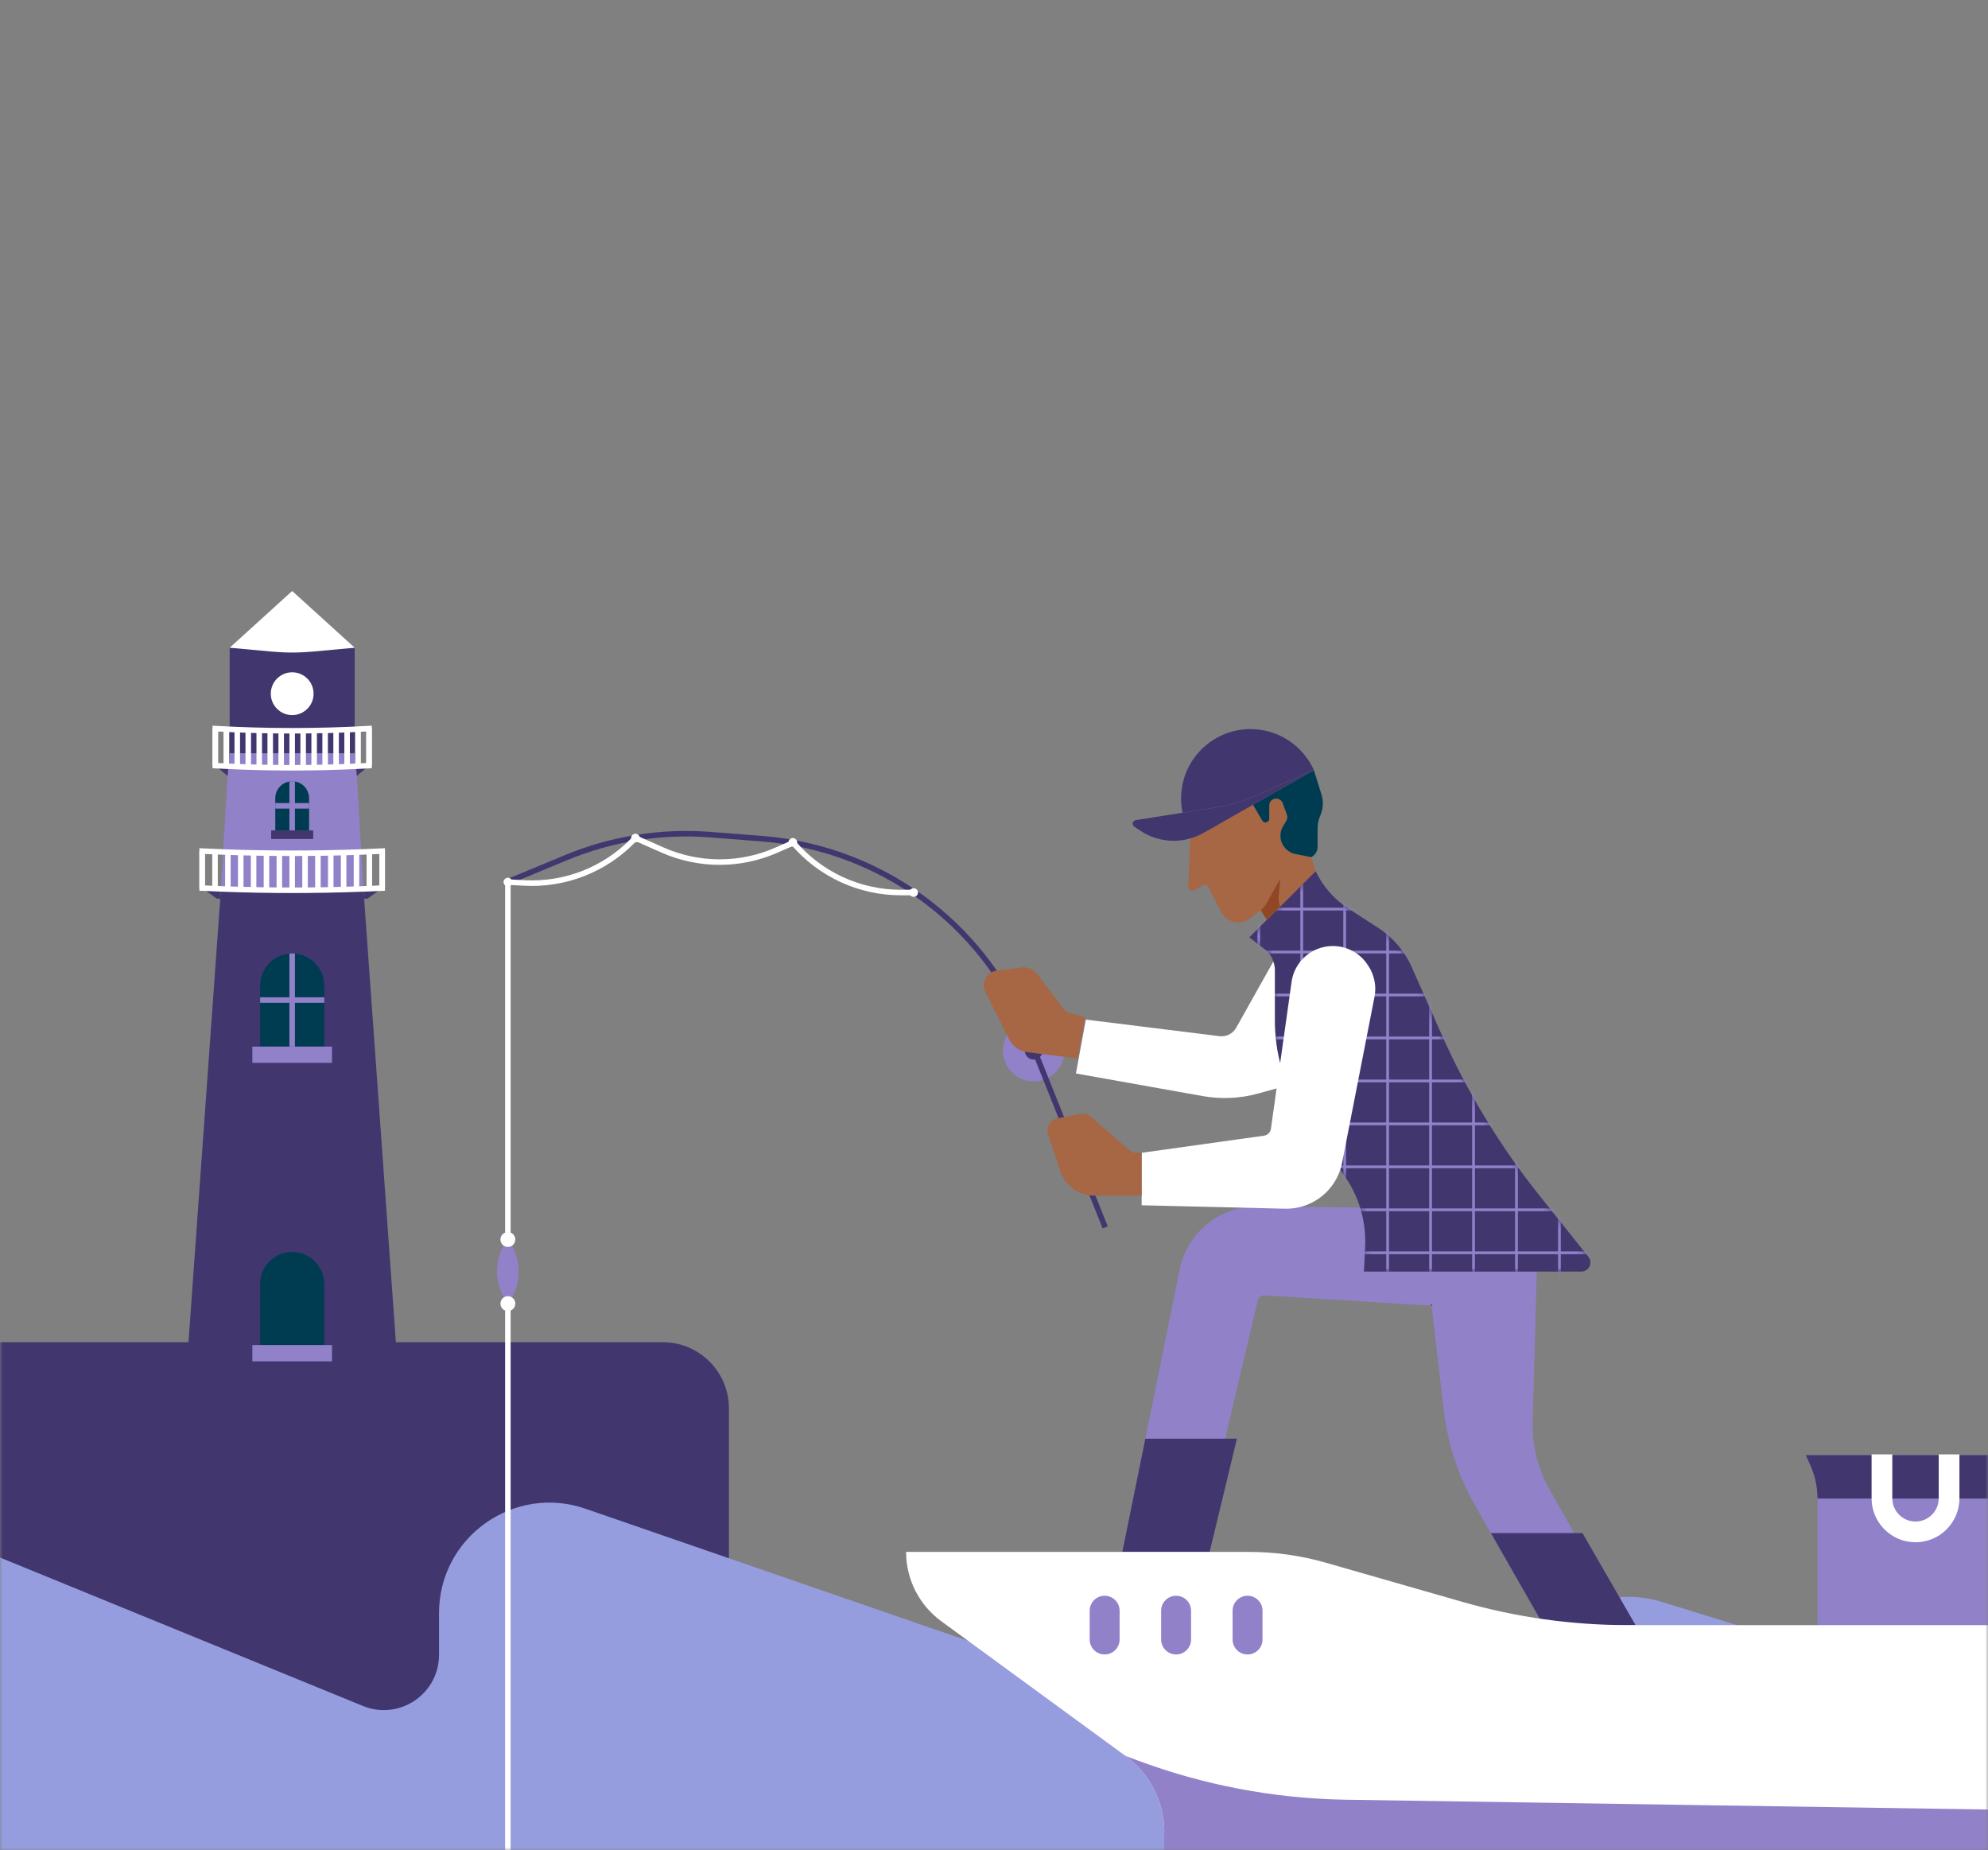 <svg fill="none" height="335" viewBox="0 0 360 335" width="360" xmlns="http://www.w3.org/2000/svg">
    <rect x="0" y="0" width="360" height="335" fill="#808080" stroke="none"/>
    <mask height="302" id="mask0" mask-type="alpha" maskUnits="userSpaceOnUse" width="360" x="0"
        y="33">
        <rect fill="#C4C4C4" height="302" width="360" y="33" />
    </mask>
    <g mask="url(#mask0)">
        <path d="M0 243H120C126.627 243 132 248.373 132 255V335H0V243Z" fill="#42366F" />
        <path
            d="M260.41 326.463L106.027 273.159C93.038 268.674 79.5 278.323 79.5 292.064V299.607C79.5 306.715 72.294 311.553 65.715 308.863L-10.342 277.763C-24.133 272.124 -38.413 284.724 -34.534 299.11L-16.5 366H516V325L461.17 307.27C451.145 304.029 442.426 314.895 447.763 323.98C450.679 328.942 445.964 334.895 440.466 333.194L300.911 290.017C288.044 286.036 275 295.654 275 309.123V316.065C275 323.623 267.554 328.929 260.41 326.463Z"
            fill="#959DDE" />
        <path
            d="M187.189 195.793C190.263 195.793 192.755 193.301 192.755 190.227C192.755 187.153 190.263 184.661 187.189 184.661C184.115 184.661 181.623 187.153 181.623 190.227C181.623 193.301 184.115 195.793 187.189 195.793Z"
            fill="#9181C9" />
        <path
            d="M187.189 191.835C188.077 191.835 188.797 191.115 188.797 190.227C188.797 189.339 188.077 188.619 187.189 188.619C186.301 188.619 185.581 189.339 185.581 190.227C185.581 191.115 186.301 191.835 187.189 191.835Z"
            fill="#42366F" />
        <path
            d="M200.136 222.217L186.179 187.302C182.488 178.07 176.432 169.971 168.621 163.818C159.817 156.884 149.155 152.718 137.983 151.846L128.654 151.116C119.745 150.421 110.799 151.841 102.545 155.261L91.968 159.645"
            stroke="#42366F" stroke-miterlimit="10" />
        <path
            d="M115.07 152.508C115.502 152.508 115.852 152.158 115.852 151.726C115.852 151.294 115.502 150.943 115.07 150.943C114.638 150.943 114.287 151.294 114.287 151.726C114.287 152.158 114.638 152.508 115.07 152.508Z"
            fill="white" />
        <path
            d="M91.969 160.482C92.401 160.482 92.751 160.132 92.751 159.7C92.751 159.267 92.401 158.917 91.969 158.917C91.536 158.917 91.186 159.267 91.186 159.7C91.186 160.132 91.536 160.482 91.969 160.482Z"
            fill="white" />
        <path
            d="M143.569 153.291C144.002 153.291 144.352 152.941 144.352 152.508C144.352 152.076 144.002 151.726 143.569 151.726C143.137 151.726 142.787 152.076 142.787 152.508C142.787 152.941 143.137 153.291 143.569 153.291Z"
            fill="white" />
        <path
            d="M165.453 162.375C165.885 162.375 166.236 162.025 166.236 161.592C166.236 161.16 165.885 160.81 165.453 160.81C165.021 160.81 164.67 161.16 164.67 161.592C164.67 162.025 165.021 162.375 165.453 162.375Z"
            fill="white" />
        <path
            d="M165.453 161.592H163.125C155.621 161.592 148.498 158.297 143.642 152.578L140.649 153.901C134.068 156.809 126.564 156.809 119.983 153.901L115.07 151.728L114.575 152.233C109.434 157.477 102.285 160.257 94.951 159.862L91.968 159.702"
            stroke="white" stroke-miterlimit="10" />
        <path d="M91.968 159.7V335" stroke="white" stroke-miterlimit="10" />
        <path
            d="M91.968 236.02H91.966C89.343 232.594 89.346 227.838 91.968 224.413C94.591 227.838 94.591 232.594 91.968 236.02Z"
            fill="#9181C9" />
        <path
            d="M91.968 225.76C92.713 225.76 93.316 225.157 93.316 224.413C93.316 223.668 92.713 223.065 91.968 223.065C91.224 223.065 90.621 223.668 90.621 224.413C90.621 225.157 91.224 225.76 91.968 225.76Z"
            fill="white" />
        <path
            d="M91.968 237.37C92.713 237.37 93.316 236.766 93.316 236.022C93.316 235.278 92.713 234.674 91.968 234.674C91.224 234.674 90.621 235.278 90.621 236.022C90.621 236.766 91.224 237.37 91.968 237.37Z"
            fill="white" />
        <path
            d="M272.22 230.219C268.987 234.014 264.262 236.262 259.236 236.349C258.776 236.362 258.311 236.352 257.843 236.322L228.973 234.529C228.406 234.494 227.896 234.872 227.766 235.424L217.019 280.977H203.237L213.623 229.863C214.996 223.107 220.982 218.287 227.876 218.382L246.301 218.644C247.021 220.942 247.334 223.365 247.214 225.8L246.994 230.219H272.22Z"
            fill="#9181C9" />
        <path
            d="M294.549 294.229H279.499L267.117 272.555C264.069 267.222 262.134 261.326 261.429 255.225L259.236 236.349C264.262 236.262 268.987 234.014 272.22 230.219H278.284L277.551 257.44C277.436 261.729 278.494 265.967 280.614 269.695L294.549 294.229Z"
            fill="#9181C9" />
        <path d="M259.236 236.35L259.223 236.244" stroke="black" stroke-miterlimit="10"
            stroke-width="0.238" />
        <path
            d="M288 228.581C288 229.486 287.268 230.218 286.365 230.218H246.994L247.214 225.8C247.249 225.078 247.246 224.353 247.206 223.635C247.199 223.51 247.191 223.385 247.181 223.262C247.126 222.5 247.026 221.74 246.886 220.989C246.871 220.907 246.854 220.824 246.836 220.739C246.824 220.667 246.809 220.594 246.794 220.524C246.766 220.397 246.739 220.269 246.709 220.144C246.649 219.887 246.584 219.629 246.514 219.374C246.484 219.254 246.449 219.134 246.414 219.017C246.379 218.892 246.341 218.767 246.301 218.644C246.266 218.527 246.229 218.409 246.189 218.294C246.164 218.214 246.136 218.134 246.109 218.056C246.069 217.936 246.026 217.816 245.981 217.699C245.961 217.644 245.941 217.589 245.919 217.531C245.884 217.434 245.846 217.339 245.809 217.244C245.776 217.159 245.741 217.074 245.706 216.989C245.676 216.911 245.644 216.834 245.611 216.759C245.583 216.691 245.554 216.624 245.523 216.556C245.426 216.329 245.323 216.104 245.216 215.879C245.061 215.556 244.898 215.239 244.726 214.923C244.666 214.811 244.603 214.701 244.541 214.591C244.288 214.148 244.021 213.711 243.733 213.286L242.711 211.765L236.062 201.874C234.129 198.998 232.699 195.84 231.811 192.532C231.104 189.902 230.741 187.179 230.741 184.429V175.232C230.741 174.707 230.641 174.194 230.454 173.719C230.188 173.037 229.738 172.427 229.143 171.964L226.24 169.709L238.242 157.707C239.55 160.485 241.61 162.84 244.188 164.508L249.554 167.978C252.237 169.714 254.357 172.194 255.653 175.117L260.991 187.156C265.644 197.651 271.625 207.502 278.789 216.471L287.643 227.561C287.875 227.851 288 228.211 288 228.581Z"
            fill="#42366F" />
        <mask height="74" id="mask1" mask-type="alpha" maskUnits="userSpaceOnUse" width="63" x="226"
            y="157">
            <path
                d="M288 228.581C288 229.486 287.268 230.218 286.365 230.218H246.994L247.214 225.8C247.249 225.078 247.246 224.353 247.206 223.635C247.199 223.51 247.191 223.385 247.181 223.262C247.126 222.5 247.026 221.74 246.886 220.989C246.871 220.907 246.854 220.824 246.836 220.739C246.824 220.667 246.809 220.594 246.794 220.524C246.766 220.397 246.739 220.269 246.709 220.144C246.649 219.887 246.584 219.629 246.514 219.374C246.484 219.254 246.449 219.134 246.414 219.017C246.379 218.892 246.341 218.767 246.301 218.644C246.266 218.527 246.229 218.409 246.189 218.294C246.164 218.214 246.136 218.134 246.109 218.056C246.069 217.936 246.026 217.816 245.981 217.699C245.961 217.644 245.941 217.589 245.919 217.531C245.884 217.434 245.846 217.339 245.809 217.244C245.776 217.159 245.741 217.074 245.706 216.989C245.676 216.911 245.644 216.834 245.611 216.759C245.583 216.691 245.554 216.624 245.523 216.556C245.426 216.329 245.323 216.104 245.216 215.879C245.061 215.556 244.898 215.239 244.726 214.923C244.666 214.811 244.603 214.701 244.541 214.591C244.288 214.148 244.021 213.711 243.733 213.286L242.711 211.765L236.062 201.874C234.129 198.998 232.699 195.84 231.811 192.532C231.104 189.902 230.741 187.179 230.741 184.429V175.232C230.741 174.707 230.641 174.194 230.454 173.719C230.188 173.037 229.738 172.427 229.143 171.964L226.24 169.709L238.242 157.707C239.55 160.485 241.61 162.84 244.188 164.508L249.554 167.978C252.237 169.714 254.357 172.194 255.653 175.117L260.991 187.156C265.644 197.651 271.625 207.502 278.789 216.471L287.643 227.561C287.875 227.851 288 228.211 288 228.581Z"
                fill="#F4731C" />
        </mask>
        <g mask="url(#mask1)">
            <path
                d="M306.501 226.815C306.501 226.815 283.52 226.815 255.17 226.815C226.82 226.815 203.839 226.815 203.839 226.815C203.839 226.815 226.82 226.815 255.17 226.815C283.52 226.815 306.501 226.815 306.501 226.815Z"
                stroke="#9181C9" stroke-miterlimit="10" stroke-width="0.5" />
            <path
                d="M306.501 219.037C306.501 219.037 283.52 219.037 255.17 219.037C226.82 219.037 203.839 219.037 203.839 219.037C203.839 219.037 226.82 219.037 255.17 219.037C283.52 219.037 306.501 219.037 306.501 219.037Z"
                stroke="#9181C9" stroke-miterlimit="10" stroke-width="0.5" />
            <path
                d="M306.501 211.258C306.501 211.258 283.52 211.258 255.17 211.258C226.82 211.258 203.839 211.258 203.839 211.258C203.839 211.258 226.82 211.258 255.17 211.258C283.52 211.258 306.501 211.258 306.501 211.258Z"
                stroke="#9181C9" stroke-miterlimit="10" stroke-width="0.5" />
            <path
                d="M306.501 203.479C306.501 203.479 283.52 203.479 255.17 203.479C226.82 203.479 203.839 203.479 203.839 203.479C203.839 203.479 226.82 203.479 255.17 203.479C283.52 203.479 306.501 203.479 306.501 203.479Z"
                stroke="#9181C9" stroke-miterlimit="10" stroke-width="0.5" />
            <path
                d="M306.501 195.703C306.501 195.703 283.52 195.703 255.17 195.703C226.82 195.703 203.839 195.703 203.839 195.703C203.839 195.703 226.82 195.703 255.17 195.703C283.52 195.703 306.501 195.703 306.501 195.703Z"
                stroke="#9181C9" stroke-miterlimit="10" stroke-width="0.5" />
            <path
                d="M306.501 187.924C306.501 187.924 283.52 187.924 255.17 187.924C226.82 187.924 203.839 187.924 203.839 187.924C203.839 187.924 226.82 187.924 255.17 187.924C283.52 187.924 306.501 187.924 306.501 187.924Z"
                stroke="#9181C9" stroke-miterlimit="10" stroke-width="0.5" />
            <path
                d="M306.501 180.145C306.501 180.145 283.52 180.145 255.17 180.145C226.82 180.145 203.839 180.145 203.839 180.145C203.839 180.145 226.82 180.145 255.17 180.145C283.52 180.145 306.501 180.145 306.501 180.145Z"
                stroke="#9181C9" stroke-miterlimit="10" stroke-width="0.5" />
            <path
                d="M306.501 172.366C306.501 172.366 283.52 172.366 255.17 172.366C226.82 172.366 203.839 172.366 203.839 172.366C203.839 172.366 226.82 172.366 255.17 172.366C283.52 172.366 306.501 172.366 306.501 172.366Z"
                stroke="#9181C9" stroke-miterlimit="10" stroke-width="0.5" />
            <path
                d="M306.501 164.59C306.501 164.59 283.52 164.59 255.17 164.59C226.82 164.59 203.839 164.59 203.839 164.59C203.839 164.59 226.82 164.59 255.17 164.59C283.52 164.59 306.501 164.59 306.501 164.59Z"
                stroke="#9181C9" stroke-miterlimit="10" stroke-width="0.5" />
            <path
                d="M282.392 140.481C282.392 140.481 282.392 163.463 282.392 191.812C282.392 220.162 282.392 243.143 282.392 243.143C282.392 243.143 282.392 220.162 282.392 191.812C282.392 163.463 282.392 140.481 282.392 140.481Z"
                stroke="#9181C9" stroke-miterlimit="10" stroke-width="0.5" />
            <path
                d="M274.616 140.481C274.616 140.481 274.616 163.463 274.616 191.812C274.616 220.162 274.616 243.143 274.616 243.143C274.616 243.143 274.616 220.162 274.616 191.812C274.616 163.463 274.616 140.481 274.616 140.481Z"
                stroke="#9181C9" stroke-miterlimit="10" stroke-width="0.5" />
            <path
                d="M266.837 140.481C266.837 140.481 266.837 163.463 266.837 191.812C266.837 220.162 266.837 243.143 266.837 243.143C266.837 243.143 266.837 220.162 266.837 191.812C266.837 163.463 266.837 140.481 266.837 140.481Z"
                stroke="#9181C9" stroke-miterlimit="10" stroke-width="0.5" />
            <path
                d="M259.058 140.481C259.058 140.481 259.058 163.463 259.058 191.812C259.058 220.162 259.058 243.143 259.058 243.143C259.058 243.143 259.058 220.162 259.058 191.812C259.058 163.463 259.058 140.481 259.058 140.481Z"
                stroke="#9181C9" stroke-miterlimit="10" stroke-width="0.5" />
            <path
                d="M251.279 140.481C251.279 140.481 251.279 163.463 251.279 191.812C251.279 220.162 251.279 243.143 251.279 243.143C251.279 243.143 251.279 220.162 251.279 191.812C251.279 163.463 251.279 140.481 251.279 140.481Z"
                stroke="#9181C9" stroke-miterlimit="10" stroke-width="0.5" />
            <path
                d="M243.503 140.481C243.503 140.481 243.503 163.463 243.503 191.812C243.503 220.162 243.503 243.143 243.503 243.143C243.503 243.143 243.503 220.162 243.503 191.812C243.503 163.463 243.503 140.481 243.503 140.481Z"
                stroke="#9181C9" stroke-miterlimit="10" stroke-width="0.5" />
            <path
                d="M235.724 140.481C235.724 140.481 235.724 163.463 235.724 191.812C235.724 220.162 235.724 243.143 235.724 243.143C235.724 243.143 235.724 220.162 235.724 191.812C235.724 163.463 235.724 140.481 235.724 140.481Z"
                stroke="#9181C9" stroke-miterlimit="10" stroke-width="0.5" />
            <path
                d="M227.945 140.481C227.945 140.481 227.945 163.463 227.945 191.812C227.945 220.162 227.945 243.143 227.945 243.143C227.945 243.143 227.945 220.162 227.945 191.812C227.945 163.463 227.945 140.481 227.945 140.481Z"
                stroke="#9181C9" stroke-miterlimit="10" stroke-width="0.5" />
        </g>
        <path
            d="M248.904 180.485L243.036 210.518C242.953 210.945 242.843 211.36 242.711 211.766C241.31 216.026 237.265 218.947 232.681 218.837L206.737 218.217V208.715L228.903 205.615C229.548 205.525 230.053 205.019 230.146 204.377L231.236 196.618L231.811 192.532L233.887 177.77C234.262 175.102 236.032 172.837 238.53 171.827C239.45 171.454 240.408 171.276 241.353 171.276C243.828 171.276 246.221 172.497 247.651 174.664L247.796 174.885C248.887 176.535 249.284 178.545 248.904 180.485Z"
            fill="white" />
        <path
            d="M206.737 208.715H205.782C205.277 208.715 204.789 208.532 204.409 208.197L197.568 202.194C197.043 201.731 196.333 201.539 195.645 201.674L191.517 202.474C190.174 202.734 189.367 204.114 189.799 205.412L192.022 212.081C192.895 214.698 195.345 216.466 198.108 216.466H206.737V208.715Z"
            fill="#A76644" />
        <path
            d="M231.931 192.921L231.356 197.007L227.815 197.985C224.552 198.885 221.132 199.042 217.801 198.447L194.837 194.352L196.628 184.597L220.844 187.6C222.064 187.75 223.254 187.148 223.855 186.078L230.573 174.108C230.761 174.583 230.861 175.096 230.861 175.621V184.817C230.861 187.568 231.223 190.291 231.931 192.921Z"
            fill="white" />
        <path
            d="M196.508 184.209L193.628 183.386C193.225 183.271 192.872 183.028 192.62 182.696L187.782 176.307C187.149 175.472 186.119 175.037 185.079 175.167L180.46 175.745C178.653 175.97 177.612 177.915 178.428 179.545L182.731 188.154C183.373 189.439 184.616 190.32 186.041 190.497L195.148 191.64L196.508 184.209Z"
            fill="#A76644" />
        <path
            d="M238.242 157.707L229.396 166.553L228.313 164.75L226.433 166.256C225.813 166.751 225.045 167.016 224.262 167.016C224.085 167.016 223.91 167.003 223.735 166.976C222.64 166.806 221.69 166.126 221.179 165.14L218.812 160.575C218.634 160.235 218.214 160.105 217.879 160.285L216.286 161.142C215.799 161.405 215.174 161.082 215.174 160.52L215.546 151.801C215.719 151.756 215.886 151.703 216.056 151.646C216.719 151.423 217.366 151.136 217.986 150.781L226.905 145.705L228.571 148.563C228.771 148.908 229.223 149.01 229.551 148.783C229.736 148.655 229.846 148.445 229.846 148.22V145.837C229.846 145.35 230.131 144.905 230.576 144.7C230.746 144.622 230.924 144.585 231.099 144.585C231.606 144.585 232.091 144.897 232.276 145.41L233.044 147.528C233.174 147.883 233.134 148.28 232.936 148.605L232.364 149.545C231.826 150.43 231.721 151.511 232.079 152.481C232.286 153.038 232.629 153.518 233.066 153.891C233.504 154.264 234.037 154.524 234.617 154.636L237.447 155.184L238.242 157.707Z"
            fill="#A76644" />
        <path
            d="M228.313 164.75L228.458 164.633C228.811 164.353 229.106 164.003 229.323 163.608L231.829 159.097L231.554 162.342C231.504 162.93 231.584 163.523 231.789 164.075L231.811 164.135L229.396 166.551L228.313 164.75Z"
            fill="#914726" />
        <path d="M203.237 280.977L207.402 260.473H223.99L219.049 280.977" fill="#42366F" />
        <path d="M269.98 277.569H286.57L296.174 294.229H279.499L269.98 277.569Z" fill="#42366F" />
        <path
            d="M237.905 139.381L237.435 139.591L227.716 143.914C225.18 145.042 222.507 145.832 219.764 146.265L214.143 147.15C213.981 146.387 213.893 145.6 213.881 144.79V144.78C213.878 144.712 213.878 144.642 213.878 144.575C213.878 137.631 219.507 132 226.45 132C231.541 132 235.927 135.028 237.905 139.381Z"
            fill="#42366F" />
        <path
            d="M237.927 139.431L237.922 139.434L237.905 139.381C237.912 139.396 237.92 139.414 237.927 139.431Z"
            fill="black" />
        <path
            d="M366.746 263.439L365.879 265.397C365.054 267.26 364.626 269.277 364.626 271.315V294.229H329.12V271.315C329.12 269.277 328.693 267.26 327.868 265.397L327 263.439H366.746Z"
            fill="#9181C9" />
        <path
            d="M366.746 263.439L365.879 265.397C365.054 267.26 364.626 269.277 364.626 271.315H329.12C329.12 269.277 328.695 267.26 327.87 265.397L327 263.439H366.746Z"
            fill="#42366F" />
        <path
            d="M351.076 263.316V271.27C351.076 273.591 349.191 275.476 346.873 275.476C344.555 275.476 342.67 273.591 342.67 271.27V263.316H338.919V271.27C338.919 275.663 342.48 279.226 346.873 279.226C349.069 279.226 351.059 278.336 352.497 276.896C353.937 275.456 354.827 273.468 354.827 271.27V263.316H351.076Z"
            fill="white" />
        <path
            d="M239.55 145.462C239.55 146.225 239.392 146.982 239.075 147.69C238.762 148.39 238.6 149.15 238.6 149.918V153.341C238.6 153.734 238.487 154.109 238.287 154.429C238.087 154.749 237.8 155.014 237.447 155.184L234.617 154.636C234.037 154.524 233.504 154.264 233.066 153.891C232.629 153.519 232.286 153.038 232.079 152.481C231.721 151.511 231.826 150.431 232.364 149.545L232.936 148.605C233.134 148.28 233.174 147.883 233.044 147.528L232.276 145.41C232.091 144.897 231.606 144.585 231.099 144.585C230.924 144.585 230.746 144.622 230.576 144.7C230.131 144.905 229.846 145.35 229.846 145.837V148.22C229.846 148.445 229.736 148.655 229.551 148.783C229.223 149.01 228.771 148.908 228.571 148.563L226.905 145.705L237.485 139.681H237.487L237.922 139.434L239.3 143.827C239.468 144.36 239.55 144.912 239.55 145.462Z"
            fill="#003C51" />
        <path
            d="M237.922 139.434L237.487 139.681H237.485L226.905 145.705L217.986 150.781C217.366 151.136 216.719 151.423 216.056 151.646C215.596 151.801 215.129 151.923 214.656 152.016H214.653C211.845 152.566 208.885 152.003 206.432 150.356L205.394 149.658C204.907 149.33 205.072 148.575 205.652 148.485L214.061 147.162H214.063L214.143 147.15L219.764 146.265C222.507 145.832 225.18 145.042 227.716 143.914L237.435 139.591L237.905 139.381L237.922 139.434Z"
            fill="#42366F" />
        <path
            d="M164.08 280.977H226.218C230.901 280.977 235.559 281.632 240.06 282.922L264.834 290.026C274.563 292.814 284.635 294.229 294.754 294.229H381.238V296.152C381.238 302.525 379.228 308.736 375.492 313.902L370.126 321.323C367.936 324.354 366.756 327.997 366.756 331.735H210.84C210.84 326.274 208.235 321.143 203.827 317.92L170.451 293.524C166.446 290.596 164.08 285.935 164.08 280.977Z"
            fill="white" />
        <path
            d="M367.218 327.727C366.913 329.035 366.758 334.142 366.758 335.5H210.84V331.735C210.84 329.005 210.188 326.357 208.988 323.986C207.785 321.618 206.032 319.531 203.827 317.918L205.957 318.713C217.894 323.169 230.499 325.574 243.236 325.832L367.218 327.727Z"
            fill="#9181C9" />
        <path
            d="M200.036 299.542C198.541 299.542 197.326 298.33 197.326 296.832V291.621C197.326 290.126 198.538 288.911 200.036 288.911C201.531 288.911 202.747 290.123 202.747 291.621V296.832C202.747 298.33 201.534 299.542 200.036 299.542Z"
            fill="#9181C9" />
        <path
            d="M212.976 299.542C211.481 299.542 210.265 298.33 210.265 296.832V291.621C210.265 290.126 211.478 288.911 212.976 288.911C214.471 288.911 215.686 290.123 215.686 291.621V296.832C215.686 298.33 214.473 299.542 212.976 299.542Z"
            fill="#9181C9" />
        <path
            d="M225.915 299.542C224.42 299.542 223.205 298.33 223.205 296.832V291.621C223.205 290.126 224.418 288.911 225.915 288.911C227.411 288.911 228.626 290.123 228.626 291.621V296.832C228.626 298.33 227.413 299.542 225.915 299.542Z"
            fill="#9181C9" />
        <path d="M41.591 117.271V136.39H64.23V117.271" fill="#42366F" />
        <path
            d="M71.822 244.867H34L39.884 162.722L39.998 161.126H65.823L65.938 162.722L71.822 244.867Z"
            fill="#42366F" />
        <path
            d="M65.823 161.126H39.998L40.009 160.937L40.4 154.252L41.205 140.479L41.369 138.736L41.591 136.389H64.23L64.452 138.736L64.616 140.48L65.422 154.252L65.813 160.937L65.823 161.126Z"
            fill="#9181C9" />
        <path
            d="M58.717 189.487H47.105V178.433C47.105 175.226 49.705 172.627 52.911 172.627C56.118 172.627 58.718 175.226 58.718 178.433V189.487H58.717Z"
            fill="#003C51" />
        <path d="M60.124 189.487H45.698V192.429H60.124V189.487Z" fill="#9181C9" />
        <path d="M52.91 172.628V189.487" stroke="#9181C9" stroke-miterlimit="10" />
        <path d="M47.105 181.058H58.717" stroke="#9181C9" stroke-miterlimit="10" />
        <path
            d="M58.717 243.528H47.105V232.474C47.105 229.267 49.705 226.667 52.911 226.667C56.118 226.667 58.718 229.267 58.718 232.474V243.528H58.717Z"
            fill="#003C51" />
        <path d="M60.124 243.528H45.698V246.47H60.124V243.528Z" fill="#9181C9" />
        <path
            d="M55.974 150.344H49.848V144.514C49.848 142.822 51.219 141.452 52.91 141.452C54.602 141.452 55.973 142.822 55.973 144.514V150.344H55.974Z"
            fill="#003C51" />
        <path d="M56.716 150.344H49.105V151.896H56.716V150.344Z" fill="#42366F" />
        <path d="M52.91 141.451V150.344" stroke="#9181C9" stroke-miterlimit="10" />
        <path d="M49.848 145.897H55.974" stroke="#9181C9" stroke-miterlimit="10" />
        <path
            d="M66.833 138.614L64.616 140.48L64.452 138.736C65.246 138.699 66.04 138.658 66.833 138.614Z"
            fill="#42366F" />
        <path
            d="M41.369 138.736L41.205 140.479L38.987 138.614C39.781 138.658 40.575 138.699 41.369 138.736Z"
            fill="#42366F" />
        <path
            d="M66.834 131.914V138.614C66.04 138.658 65.246 138.699 64.452 138.736C60.606 138.915 56.758 139.005 52.91 139.005C49.063 139.005 45.215 138.915 41.369 138.736C40.575 138.699 39.781 138.658 38.987 138.614V131.914C43.626 132.175 48.269 132.305 52.91 132.305C57.552 132.305 62.195 132.175 66.834 131.914Z"
            stroke="white" stroke-miterlimit="10" />
        <path d="M38.987 131.914V138.614" stroke="white" stroke-miterlimit="10" />
        <path d="M40.976 131.97V138.67" stroke="white" stroke-miterlimit="10" />
        <path d="M42.966 132.026V138.725" stroke="white" stroke-miterlimit="10" />
        <path d="M44.955 132.082V138.781" stroke="white" stroke-miterlimit="10" />
        <path d="M46.943 132.137V138.837" stroke="white" stroke-miterlimit="10" />
        <path d="M48.933 132.194V138.893" stroke="white" stroke-miterlimit="10" />
        <path d="M50.922 132.249V138.948" stroke="white" stroke-miterlimit="10" />
        <path d="M52.91 132.305V139.005" stroke="white" stroke-miterlimit="10" />
        <path d="M54.9 132.249V138.948" stroke="white" stroke-miterlimit="10" />
        <path d="M56.889 132.194V138.893" stroke="white" stroke-miterlimit="10" />
        <path d="M58.878 132.137V138.837" stroke="white" stroke-miterlimit="10" />
        <path d="M60.866 132.082V138.781" stroke="white" stroke-miterlimit="10" />
        <path d="M62.856 132.026V138.725" stroke="white" stroke-miterlimit="10" />
        <path d="M64.845 131.97V138.67" stroke="white" stroke-miterlimit="10" />
        <path d="M66.833 131.914V138.614" stroke="white" stroke-miterlimit="10" />
        <path
            d="M40.009 160.937L39.998 161.126L39.884 162.722C39.673 162.712 39.463 162.701 39.252 162.69L36.609 160.792C37.743 160.846 38.876 160.894 40.009 160.937Z"
            fill="#42366F" />
        <path
            d="M69.212 160.792L66.571 162.69C66.57 162.69 66.57 162.69 66.569 162.69C66.358 162.701 66.148 162.712 65.938 162.722L65.823 161.126L65.813 160.937C66.946 160.894 68.079 160.846 69.212 160.792Z"
            fill="#42366F" />
        <path
            d="M69.212 154.092V160.792C68.079 160.846 66.946 160.894 65.813 160.937C63.566 161.023 61.319 161.086 59.071 161.126C57.017 161.164 54.964 161.183 52.91 161.183C50.856 161.183 48.803 161.164 46.749 161.126C44.503 161.086 42.256 161.023 40.009 160.937C38.876 160.894 37.743 160.846 36.609 160.792V154.092C37.873 154.153 39.137 154.207 40.4 154.252C44.57 154.407 48.74 154.483 52.91 154.483C57.081 154.483 61.252 154.407 65.422 154.252C66.685 154.207 67.949 154.153 69.212 154.092Z"
            stroke="white" stroke-miterlimit="10" />
        <path d="M36.609 154.093V160.792" stroke="white" stroke-miterlimit="10" />
        <path d="M38.938 154.148V160.848" stroke="white" stroke-miterlimit="10" />
        <path d="M41.267 154.205V160.904" stroke="white" stroke-miterlimit="10" />
        <path d="M43.596 154.26V160.959" stroke="white" stroke-miterlimit="10" />
        <path d="M45.924 154.316V161.016" stroke="white" stroke-miterlimit="10" />
        <path d="M48.253 154.372V161.071" stroke="white" stroke-miterlimit="10" />
        <path d="M50.582 154.428V161.127" stroke="white" stroke-miterlimit="10" />
        <path d="M52.91 154.484V161.184" stroke="white" stroke-miterlimit="10" />
        <path d="M55.239 154.428V161.127" stroke="white" stroke-miterlimit="10" />
        <path d="M57.568 154.372V161.071" stroke="white" stroke-miterlimit="10" />
        <path d="M59.897 154.316V161.016" stroke="white" stroke-miterlimit="10" />
        <path d="M62.225 154.26V160.959" stroke="white" stroke-miterlimit="10" />
        <path d="M64.554 154.205V160.904" stroke="white" stroke-miterlimit="10" />
        <path d="M66.883 154.148V160.848" stroke="white" stroke-miterlimit="10" />
        <path d="M69.212 154.093V160.792" stroke="white" stroke-miterlimit="10" />
        <path
            d="M41.591 117.271L49.171 117.969C51.658 118.198 54.162 118.198 56.65 117.969L64.23 117.271L52.91 107L41.591 117.271Z"
            fill="white" />
        <path
            d="M52.91 129.468C55.05 129.468 56.784 127.734 56.784 125.594C56.784 123.455 55.05 121.72 52.91 121.72C50.771 121.72 49.037 123.455 49.037 125.594C49.037 127.734 50.771 129.468 52.91 129.468Z"
            fill="white" />
    </g>
</svg>
